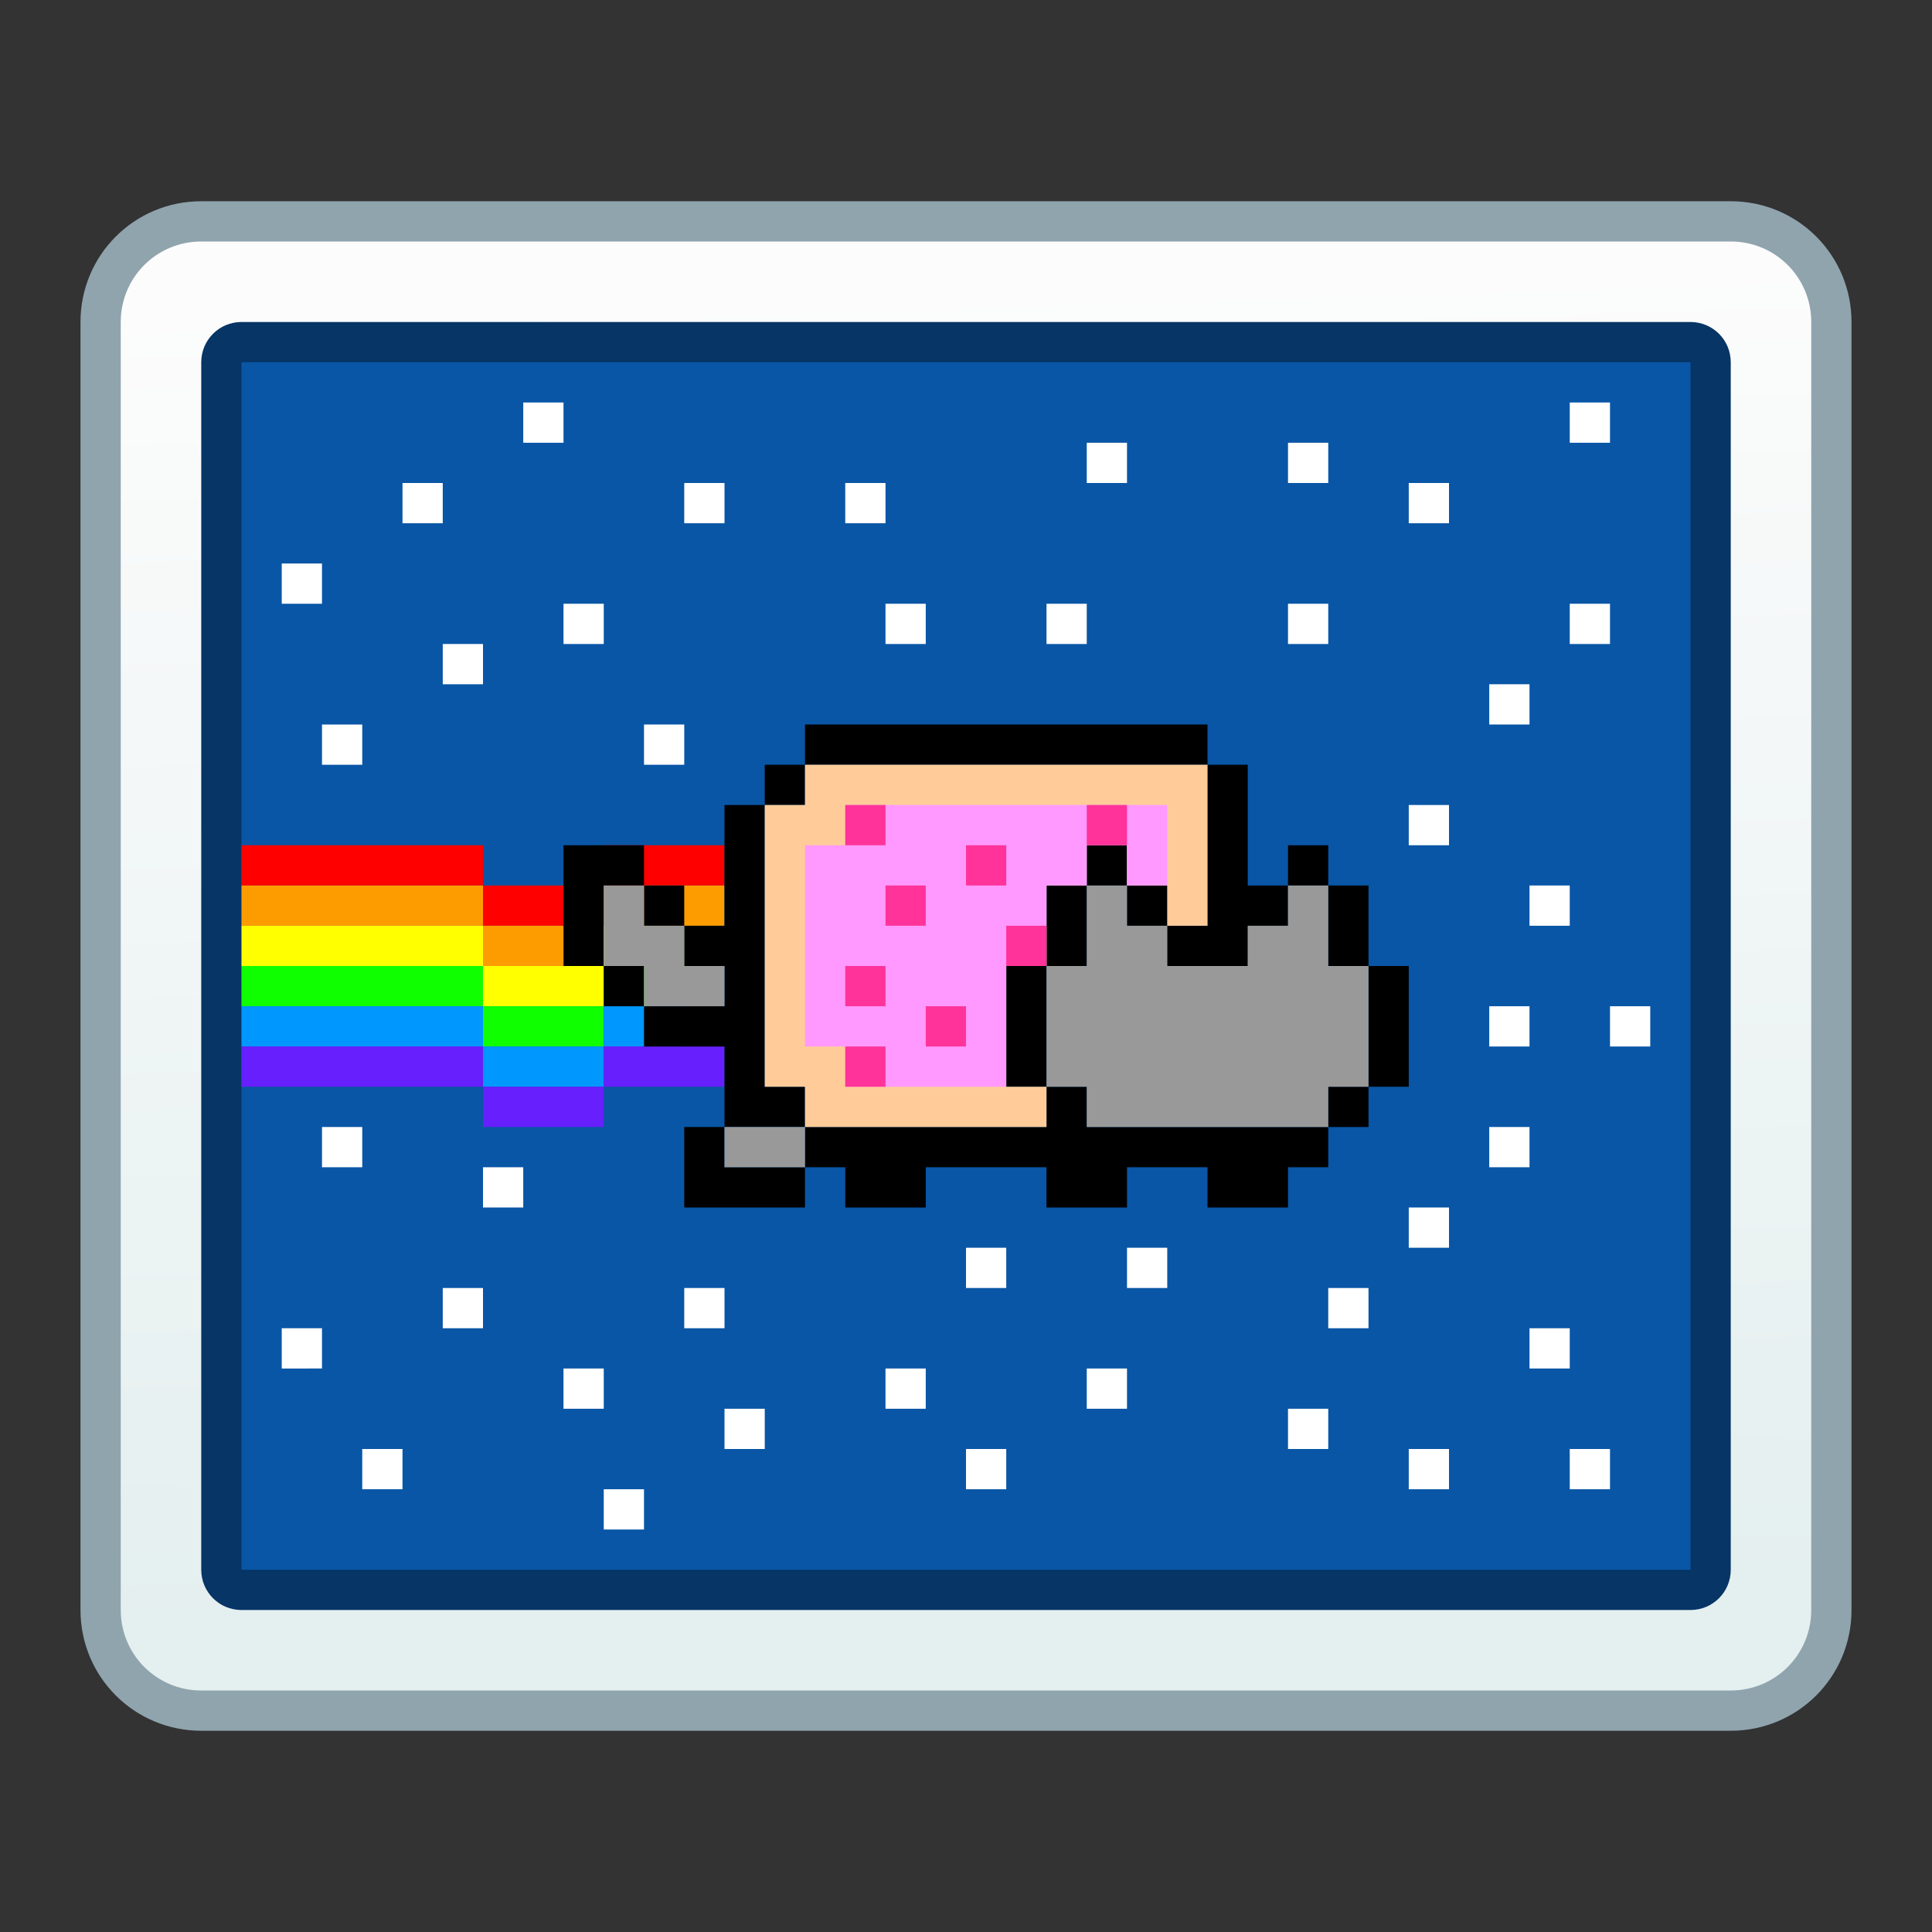 <?xml version="1.0" encoding="UTF-8" standalone="no"?>
<!-- Created with Inkscape (http://www.inkscape.org/) -->

<svg
   xmlns:dc="http://purl.org/dc/elements/1.1/"
   xmlns:cc="http://creativecommons.org/ns#"
   xmlns:rdf="http://www.w3.org/1999/02/22-rdf-syntax-ns#"
   xmlns:svg="http://www.w3.org/2000/svg"
   xmlns="http://www.w3.org/2000/svg"
   xmlns:xlink="http://www.w3.org/1999/xlink"
   xmlns:sodipodi="http://sodipodi.sourceforge.net/DTD/sodipodi-0.dtd"
   xmlns:inkscape="http://www.inkscape.org/namespaces/inkscape"
   width="48"
   height="48"
   viewBox="0 0 48 48"
   version="1.1"
   id="svg8"
   inkscape:version="0.92.2 2405546, 2018-03-11"
   sodipodi:docname="image-x-gif.svg">
  <rect x="0" y="0" width="48" height="48" fill="#333333" stroke="none"/>
  <title
     id="title7895">Antu icon Theme</title>
  <defs
     id="defs2">
    <linearGradient
       gradientTransform="translate(-80,-56)"
       y2="342.65"
       x2="43"
       y1="341.65"
       x1="76"
       gradientUnits="userSpaceOnUse"
       id="linearGradient6625-7"
       xlink:href="#linearGradient4846"
       inkscape:collect="always" />
    <linearGradient
       inkscape:collect="always"
       id="linearGradient4846">
      <stop
         style="stop-color:#e4efef;stop-opacity:1"
         offset="0"
         id="stop4842" />
      <stop
         style="stop-color:#fcfcfc;stop-opacity:1"
         offset="1"
         id="stop4844" />
    </linearGradient>
    <linearGradient
       inkscape:collect="always"
       id="linearGradient3082">
      <stop
         style="stop-color:#f2e7ed;stop-opacity:1"
         offset="0"
         id="stop3078" />
      <stop
         style="stop-color:#e5c6d2;stop-opacity:0"
         offset="1"
         id="stop3080" />
    </linearGradient>
    <linearGradient
       inkscape:collect="always"
       xlink:href="#linearGradient3082"
       id="linearGradient3084-0-6"
       x1="-8"
       y1="308.65"
       x2="-10"
       y2="305.65"
       gradientUnits="userSpaceOnUse"
       gradientTransform="matrix(-1,0,0,1,17.404,-20.404)" />
  </defs>
  <sodipodi:namedview
     id="base"
     pagecolor="#ffffff"
     bordercolor="#666666"
     borderopacity="1.0"
     inkscape:pageopacity="0.0"
     inkscape:pageshadow="2"
     inkscape:zoom="1"
     inkscape:cx="70.511043"
     inkscape:cy="121.30749"
     inkscape:document-units="px"
     inkscape:current-layer="layer1"
     showgrid="true"
     units="px"
     inkscape:window-width="1360"
     inkscape:window-height="711"
     inkscape:window-x="0"
     inkscape:window-y="28"
     inkscape:window-maximized="1"
     objecttolerance="10"
     gridtolerance="10"
     guidetolerance="10"
     inkscape:snap-bbox="true"
     inkscape:bbox-paths="true"
     inkscape:bbox-nodes="true"
     inkscape:snap-bbox-edge-midpoints="true"
     inkscape:snap-bbox-midpoints="true"
     inkscape:object-paths="true"
     inkscape:snap-intersection-paths="true">
    <inkscape:grid
       type="xygrid"
       id="grid7897"
       empspacing="4" />
  </sodipodi:namedview>
  <g
     inkscape:label="Capa 1"
     inkscape:groupmode="layer"
     id="layer1"
     transform="translate(0,-266.65)">
    <g
       transform="translate(-31,-5)"
       id="layer1-9"
       inkscape:label="Capa 1">
      <g
         transform="translate(4,-2.625)"
         id="g9752" />
    </g>
    <g
       id="g1620">
      <g
         transform="rotate(90,0,310.65)"
         id="g8745">
        <path
           style="opacity:1;vector-effect:none;fill:#90a4ae;fill-opacity:1;stroke:none;stroke-width:6;stroke-linecap:square;stroke-linejoin:round;stroke-miterlimit:18;stroke-dasharray:none;stroke-dashoffset:0;stroke-opacity:1;paint-order:markers stroke fill"
           d="m -36,264.65 h 32 c 1.662,0 3,1.338 3,3 v 38 c 0,1.662 -1.338,3 -3,3 h -32 c -1.662,0 -3,-1.338 -3,-3 v -38 c 0,-1.662 1.338,-3 3,-3 z"
           id="rect6397-1"
           inkscape:connector-curvature="0" />
        <path
           style="opacity:1;vector-effect:none;fill:url(#linearGradient6625-7);fill-opacity:1;stroke:none;stroke-width:6;stroke-linecap:square;stroke-linejoin:round;stroke-miterlimit:18;stroke-dasharray:none;stroke-dashoffset:0;stroke-opacity:1;paint-order:markers stroke fill"
           d="m -36,265.65 h 32 c 1.108,0 2,0.892 2,2 v 38 c 0,1.108 -0.892,2 -2,2 h -32 c -1.108,0 -2,-0.892 -2,-2 V 267.65 c 0,-1.108 0.892,-2 2,-2 z"
           id="rect6399-4"
           inkscape:connector-curvature="0"
           sodipodi:nodetypes="sssssssss" />
      </g>
      <path
         inkscape:connector-curvature="0"
         id="rect1216"
         d="m 43,275.65 v 30 c 0,0.554 -0.446,1 -1,1 H 6 c -0.554,0 -1,-0.446 -1,-1 v -30 c 0,-0.554 0.446,-1 1,-1 h 36 c 0.554,0 1,0.446 1,1 z"
         style="opacity:1;vector-effect:none;fill:#063566;fill-opacity:1;stroke:none;stroke-width:2;stroke-linecap:round;stroke-linejoin:round;stroke-miterlimit:4;stroke-dasharray:none;stroke-dashoffset:0;stroke-opacity:1" />
      <path
         id="rect982"
         d="m 6,275.65 h 36 v 30 H 6 Z"
         style="opacity:1;vector-effect:none;fill:#0956a6;fill-opacity:1;stroke:none;stroke-width:2;stroke-linecap:round;stroke-linejoin:round;stroke-miterlimit:4;stroke-dasharray:none;stroke-dashoffset:0;stroke-opacity:1" />
      <g
         id="g927"
         transform="translate(-118,-106.625)">
        <path
           id="rect1052"
           d="m 133,394.275 h 3 v 1 h -3 z"
           style="fill:#fe0000;fill-opacity:1;stroke:none;stroke-width:2;stroke-linecap:round;stroke-linejoin:round;stroke-miterlimit:4;stroke-dasharray:none;stroke-opacity:1"
           inkscape:connector-curvature="0" />
        <path
           id="rect1054"
           d="m 130,395.275 h 3 v 1 h -3 z"
           style="fill:#fe0000;fill-opacity:1;stroke:none;stroke-width:2;stroke-linecap:round;stroke-linejoin:round;stroke-miterlimit:4;stroke-dasharray:none;stroke-opacity:1"
           inkscape:connector-curvature="0" />
        <path
           id="rect1056"
           d="m 124,394.275 h 6 v 1 h -6 z"
           style="fill:#fe0000;fill-opacity:1;stroke:none;stroke-width:2;stroke-linecap:round;stroke-linejoin:round;stroke-miterlimit:4;stroke-dasharray:none;stroke-opacity:1"
           inkscape:connector-curvature="0"
           sodipodi:nodetypes="ccccc" />
        <path
           id="rect1058"
           d="m 124,395.275 h 6 v 1 h -6 z"
           style="fill:#fd9c00;fill-opacity:1;stroke:none;stroke-width:2;stroke-linecap:round;stroke-linejoin:round;stroke-miterlimit:4;stroke-dasharray:none;stroke-opacity:1"
           inkscape:connector-curvature="0"
           sodipodi:nodetypes="ccccc" />
        <path
           id="rect1060"
           d="m 130,396.275 h 3 v 1 h -3 z"
           style="fill:#fd9c00;fill-opacity:1;stroke:none;stroke-width:2;stroke-linecap:round;stroke-linejoin:round;stroke-miterlimit:4;stroke-dasharray:none;stroke-opacity:1"
           inkscape:connector-curvature="0" />
        <path
           id="rect1062"
           d="m 133,395.275 h 3 v 1 h -3 z"
           style="fill:#fd9c00;fill-opacity:1;stroke:none;stroke-width:2;stroke-linecap:round;stroke-linejoin:round;stroke-miterlimit:4;stroke-dasharray:none;stroke-opacity:1"
           inkscape:connector-curvature="0"
           sodipodi:nodetypes="ccccc" />
        <path
           id="rect1058-6"
           d="m 124,396.275 h 6 v 1 h -6 z"
           style="fill:#ffff00;fill-opacity:1;stroke:none;stroke-width:2;stroke-linecap:round;stroke-linejoin:round;stroke-miterlimit:4;stroke-dasharray:none;stroke-opacity:1"
           inkscape:connector-curvature="0"
           sodipodi:nodetypes="ccccc" />
        <path
           id="rect1060-7"
           d="m 130,397.275 h 3 v 1 h -3 z"
           style="fill:#ffff00;fill-opacity:1;stroke:none;stroke-width:2;stroke-linecap:round;stroke-linejoin:round;stroke-miterlimit:4;stroke-dasharray:none;stroke-opacity:1"
           inkscape:connector-curvature="0" />
        <path
           id="rect1062-5"
           d="m 132,396.275 h 3 v 1 h -3 z"
           style="fill:#ffff00;fill-opacity:1;stroke:none;stroke-width:2;stroke-linecap:round;stroke-linejoin:round;stroke-miterlimit:4;stroke-dasharray:none;stroke-opacity:1"
           inkscape:connector-curvature="0" />
        <path
           id="rect1058-6-3"
           d="m 124,397.275 h 6 v 1 h -6 z"
           style="fill:#10ff00;fill-opacity:1;stroke:none;stroke-width:2;stroke-linecap:round;stroke-linejoin:round;stroke-miterlimit:4;stroke-dasharray:none;stroke-opacity:1"
           inkscape:connector-curvature="0"
           sodipodi:nodetypes="ccccc" />
        <path
           id="rect1060-7-5"
           d="m 130,398.275 h 3 v 1 h -3 z"
           style="fill:#10ff00;fill-opacity:1;stroke:none;stroke-width:2;stroke-linecap:round;stroke-linejoin:round;stroke-miterlimit:4;stroke-dasharray:none;stroke-opacity:1"
           inkscape:connector-curvature="0" />
        <path
           id="rect1062-5-6"
           d="m 133,397.275 h 2 v 1 h -2 z"
           style="fill:#10ff00;fill-opacity:1;stroke:none;stroke-width:2;stroke-linecap:round;stroke-linejoin:round;stroke-miterlimit:4;stroke-dasharray:none;stroke-opacity:1"
           inkscape:connector-curvature="0"
           sodipodi:nodetypes="ccccc" />
        <path
           id="rect1058-6-3-2"
           d="m 124,398.275 h 6 v 1 h -6 z"
           style="fill:#0097fe;fill-opacity:1;stroke:none;stroke-width:2;stroke-linecap:round;stroke-linejoin:round;stroke-miterlimit:4;stroke-dasharray:none;stroke-opacity:1"
           inkscape:connector-curvature="0"
           sodipodi:nodetypes="ccccc" />
        <path
           id="rect1060-7-5-9"
           d="m 130,399.275 h 3 v 1 h -3 z"
           style="fill:#0097fe;fill-opacity:1;stroke:none;stroke-width:2;stroke-linecap:round;stroke-linejoin:round;stroke-miterlimit:4;stroke-dasharray:none;stroke-opacity:1"
           inkscape:connector-curvature="0" />
        <path
           id="rect1062-5-6-1"
           d="m 133,398.275 h 2 v 1 h -2 z"
           style="fill:#0097fe;fill-opacity:1;stroke:none;stroke-width:2;stroke-linecap:round;stroke-linejoin:round;stroke-miterlimit:4;stroke-dasharray:none;stroke-opacity:1"
           inkscape:connector-curvature="0"
           sodipodi:nodetypes="ccccc" />
        <path
           id="rect1058-6-3-2-2"
           d="m 124,399.275 h 6 v 1 h -6 z"
           style="fill:#671ffd;fill-opacity:1;stroke:none;stroke-width:2;stroke-linecap:round;stroke-linejoin:round;stroke-miterlimit:4;stroke-dasharray:none;stroke-opacity:1"
           inkscape:connector-curvature="0"
           sodipodi:nodetypes="ccccc" />
        <path
           id="rect1060-7-5-9-7"
           d="m 130,400.275 h 3 v 1 h -3 z"
           style="fill:#671ffd;fill-opacity:1;stroke:none;stroke-width:2;stroke-linecap:round;stroke-linejoin:round;stroke-miterlimit:4;stroke-dasharray:none;stroke-opacity:1"
           inkscape:connector-curvature="0"
           sodipodi:nodetypes="ccccc" />
        <path
           id="rect1062-5-6-1-0"
           d="m 133,399.275 h 3 v 1 h -3 z"
           style="fill:#671ffd;fill-opacity:1;stroke:none;stroke-width:2;stroke-linecap:round;stroke-linejoin:round;stroke-miterlimit:4;stroke-dasharray:none;stroke-opacity:1"
           inkscape:connector-curvature="0" />
        <g
           transform="translate(188,44.625)"
           id="g1029">
          <path
             inkscape:connector-curvature="0"
             style="fill:#000000;fill-opacity:1;stroke:none;stroke-width:2;stroke-linecap:round;stroke-linejoin:round;stroke-miterlimit:4;stroke-dasharray:none;stroke-opacity:1"
             d="m -50,64 v 1 h 10 v -1 z"
             transform="translate(0,282.65)"
             id="path998" />
          <path
             inkscape:connector-curvature="0"
             style="fill:#000000;fill-opacity:1;stroke:none;stroke-width:2;stroke-linecap:round;stroke-linejoin:round;stroke-miterlimit:4;stroke-dasharray:none;stroke-opacity:1"
             d="m -40,65 v 4 h -1 v 1 h 2 v -1 h 1 v -1 h -1 v -3 z"
             transform="translate(0,282.65)"
             id="path996" />
          <path
             inkscape:connector-curvature="0"
             style="fill:#000000;fill-opacity:1;stroke:none;stroke-width:2;stroke-linecap:round;stroke-linejoin:round;stroke-miterlimit:4;stroke-dasharray:none;stroke-opacity:1"
             d="m -38,68 h 1 v -1 h -1 z"
             transform="translate(0,282.65)"
             id="path994" />
          <path
             inkscape:connector-curvature="0"
             style="fill:#000000;fill-opacity:1;stroke:none;stroke-width:2;stroke-linecap:round;stroke-linejoin:round;stroke-miterlimit:4;stroke-dasharray:none;stroke-opacity:1"
             d="m -37,68 v 2 h 1 v -2 z"
             transform="translate(0,282.65)"
             id="path992" />
          <path
             inkscape:connector-curvature="0"
             style="fill:#000000;fill-opacity:1;stroke:none;stroke-width:2;stroke-linecap:round;stroke-linejoin:round;stroke-miterlimit:4;stroke-dasharray:none;stroke-opacity:1"
             d="m -36,70 v 3 h 1 v -3 z"
             transform="translate(0,282.65)"
             id="path990" />
          <path
             inkscape:connector-curvature="0"
             style="fill:#000000;fill-opacity:1;stroke:none;stroke-width:2;stroke-linecap:round;stroke-linejoin:round;stroke-miterlimit:4;stroke-dasharray:none;stroke-opacity:1"
             d="m -36,73 h -1 v 1 h 1 z"
             transform="translate(0,282.65)"
             id="path988" />
          <path
             inkscape:connector-curvature="0"
             style="fill:#000000;fill-opacity:1;stroke:none;stroke-width:2;stroke-linecap:round;stroke-linejoin:round;stroke-miterlimit:4;stroke-dasharray:none;stroke-opacity:1"
             d="m -37,74 h -6 v -1 h -1 v 1 h -6 v 1 h 1 v 1 h 2 v -1 h 3 v 1 h 2 v -1 h 2 v 1 h 2 v -1 h 1 z"
             transform="translate(0,282.65)"
             id="path986" />
          <path
             inkscape:connector-curvature="0"
             style="fill:#000000;fill-opacity:1;stroke:none;stroke-width:2;stroke-linecap:round;stroke-linejoin:round;stroke-miterlimit:4;stroke-dasharray:none;stroke-opacity:1"
             d="m -50,75 h -2 v -1 h -1 v 1 1 h 3 z"
             transform="translate(0,282.65)"
             id="path984" />
          <path
             inkscape:connector-curvature="0"
             style="fill:#000000;fill-opacity:1;stroke:none;stroke-width:2;stroke-linecap:round;stroke-linejoin:round;stroke-miterlimit:4;stroke-dasharray:none;stroke-opacity:1"
             d="m -52,74 h 2 v -1 h -1 v -7 h -1 v 3 h -1 v 1 h 1 v 1 h -2 v 1 h 2 z"
             transform="translate(0,282.65)"
             id="path982" />
          <path
             inkscape:connector-curvature="0"
             style="fill:#000000;fill-opacity:1;stroke:none;stroke-width:2;stroke-linecap:round;stroke-linejoin:round;stroke-miterlimit:4;stroke-dasharray:none;stroke-opacity:1"
             d="m -54,71 v -1 h -1 v 1 z"
             transform="translate(0,282.65)"
             id="path980" />
          <path
             inkscape:connector-curvature="0"
             style="fill:#000000;fill-opacity:1;stroke:none;stroke-width:2;stroke-linecap:round;stroke-linejoin:round;stroke-miterlimit:4;stroke-dasharray:none;stroke-opacity:1"
             d="m -55,70 v -2 h 1 v -1 h -2 v 1 2 z"
             transform="translate(0,282.65)"
             id="path978" />
          <path
             inkscape:connector-curvature="0"
             style="fill:#000000;fill-opacity:1;stroke:none;stroke-width:2;stroke-linecap:round;stroke-linejoin:round;stroke-miterlimit:4;stroke-dasharray:none;stroke-opacity:1"
             d="m -54,68 v 1 h 1 v -1 z"
             transform="translate(0,282.65)"
             id="path976" />
          <path
             inkscape:connector-curvature="0"
             style="fill:#000000;fill-opacity:1;stroke:none;stroke-width:2;stroke-linecap:round;stroke-linejoin:round;stroke-miterlimit:4;stroke-dasharray:none;stroke-opacity:1"
             d="m -51,66 h 1 v -1 h -1 z"
             transform="translate(0,282.65)"
             id="path974" />
          <path
             inkscape:connector-curvature="0"
             style="fill:#000000;fill-opacity:1;stroke:none;stroke-width:2;stroke-linecap:round;stroke-linejoin:round;stroke-miterlimit:4;stroke-dasharray:none;stroke-opacity:1"
             d="m -44,73 v -3 h -1 v 3 z"
             transform="translate(0,282.65)"
             id="path972" />
          <path
             inkscape:connector-curvature="0"
             style="fill:#000000;fill-opacity:1;stroke:none;stroke-width:2;stroke-linecap:round;stroke-linejoin:round;stroke-miterlimit:4;stroke-dasharray:none;stroke-opacity:1"
             d="m -44,70 h 1 v -2 h -1 z"
             transform="translate(0,282.65)"
             id="path970" />
          <path
             inkscape:connector-curvature="0"
             style="fill:#000000;fill-opacity:1;stroke:none;stroke-width:2;stroke-linecap:round;stroke-linejoin:round;stroke-miterlimit:4;stroke-dasharray:none;stroke-opacity:1"
             d="m -43,68 h 1 v -1 h -1 z"
             transform="translate(0,282.65)"
             id="path968" />
          <path
             inkscape:connector-curvature="0"
             style="fill:#000000;fill-opacity:1;stroke:none;stroke-width:2;stroke-linecap:round;stroke-linejoin:round;stroke-miterlimit:4;stroke-dasharray:none;stroke-opacity:1"
             d="m -42,68 v 1 h 1 v -1 z"
             transform="translate(0,282.65)"
             id="rect890" />
          <path
             inkscape:connector-curvature="0"
             style="fill:#999999;fill-opacity:1;stroke:none;stroke-width:2;stroke-linecap:round;stroke-linejoin:round;stroke-miterlimit:4;stroke-dasharray:none;stroke-opacity:1"
             d="m -55,68 v 2 h 1 v 1 h 1 1 v -1 h -1 v -1 h -1 v -1 z m 12,0 v 2 h -1 v 3 h 1 v 1 h 6 v -1 h 1 v -3 h -1 v -1 -1 h -1 v 1 h -1 v 1 h -2 v -1 h -1 v -1 z m -9,6 v 1 h 2 v -1 z"
             transform="translate(0,282.65)"
             id="rect949" />
          <path
             inkscape:connector-curvature="0"
             style="fill:#ffcc99;fill-opacity:1;stroke:none;stroke-width:2;stroke-linecap:round;stroke-linejoin:round;stroke-miterlimit:4;stroke-dasharray:none;stroke-opacity:1"
             d="m -50,65 v 1 h -1 v 7 h 1 v 1 h 6 v -1 h -1 v -3 h 1 v -2 h 1 v -1 h 1 v 1 h 1 v 1 h 1 v -1 -1 -2 h -4 z"
             transform="translate(0,282.65)"
             id="rect969" />
          <path
             inkscape:connector-curvature="0"
             style="fill:#ff99ff;fill-opacity:1;stroke:none;stroke-width:2;stroke-linecap:round;stroke-linejoin:round;stroke-miterlimit:4;stroke-dasharray:none;stroke-opacity:1"
             d="m -49,66 v 1 h -1 v 5 h 1 v 1 h 4 v -1 -2 h 1 v -2 h 1 v -1 h 1 v 1 h 1 v -1 -1 z"
             transform="translate(0,282.65)"
             id="rect984" />
          <path
             inkscape:connector-curvature="0"
             style="fill:#ff3399;fill-opacity:1;stroke:none;stroke-width:2;stroke-linecap:round;stroke-linejoin:round;stroke-miterlimit:4;stroke-dasharray:none;stroke-opacity:1"
             d="m -49,66 v 1 h 1 v -1 z m 6,0 v 1 h 1 v -1 z m -3,1 v 1 h 1 v -1 z m -2,1 v 1 h 1 v -1 z m 3,1 v 1 h 1 v -1 z m -4,1 v 1 h 1 v -1 z m 2,1 v 1 h 1 v -1 z m -2,1 v 1 h 1 v -1 z"
             transform="translate(0,282.65)"
             id="rect1004" />
        </g>
      </g>
      <path
         id="rect1267"
         d="m 10,278.65 h 1 v 1 h -1 z"
         style="opacity:1;vector-effect:none;fill:#ffffff;fill-opacity:1;stroke:none;stroke-width:2;stroke-linecap:round;stroke-linejoin:round;stroke-miterlimit:4;stroke-dasharray:none;stroke-dashoffset:0;stroke-opacity:1" />
      <path
         id="rect1267-2"
         d="m 14,281.65 h 1 v 1 h -1 z"
         style="opacity:1;vector-effect:none;fill:#ffffff;fill-opacity:1;stroke:none;stroke-width:2;stroke-linecap:round;stroke-linejoin:round;stroke-miterlimit:4;stroke-dasharray:none;stroke-dashoffset:0;stroke-opacity:1"
         inkscape:connector-curvature="0" />
      <path
         id="rect1267-7"
         d="m 17,278.65 h 1 v 1 h -1 z"
         style="opacity:1;vector-effect:none;fill:#ffffff;fill-opacity:1;stroke:none;stroke-width:2;stroke-linecap:round;stroke-linejoin:round;stroke-miterlimit:4;stroke-dasharray:none;stroke-dashoffset:0;stroke-opacity:1"
         inkscape:connector-curvature="0" />
      <path
         id="rect1267-0"
         d="m 13,276.65 h 1 v 1 h -1 z"
         style="opacity:1;vector-effect:none;fill:#ffffff;fill-opacity:1;stroke:none;stroke-width:2;stroke-linecap:round;stroke-linejoin:round;stroke-miterlimit:4;stroke-dasharray:none;stroke-dashoffset:0;stroke-opacity:1"
         inkscape:connector-curvature="0" />
      <path
         id="rect1267-9"
         d="m 22,281.65 h 1 v 1 h -1 z"
         style="opacity:1;vector-effect:none;fill:#ffffff;fill-opacity:1;stroke:none;stroke-width:2;stroke-linecap:round;stroke-linejoin:round;stroke-miterlimit:4;stroke-dasharray:none;stroke-dashoffset:0;stroke-opacity:1"
         inkscape:connector-curvature="0" />
      <path
         id="rect1267-3"
         d="m 21,278.65 h 1 v 1 h -1 z"
         style="opacity:1;vector-effect:none;fill:#ffffff;fill-opacity:1;stroke:none;stroke-width:2;stroke-linecap:round;stroke-linejoin:round;stroke-miterlimit:4;stroke-dasharray:none;stroke-dashoffset:0;stroke-opacity:1"
         inkscape:connector-curvature="0" />
      <path
         id="rect1267-6"
         d="m 27,277.65 h 1 v 1 h -1 z"
         style="opacity:1;vector-effect:none;fill:#ffffff;fill-opacity:1;stroke:none;stroke-width:2;stroke-linecap:round;stroke-linejoin:round;stroke-miterlimit:4;stroke-dasharray:none;stroke-dashoffset:0;stroke-opacity:1"
         inkscape:connector-curvature="0" />
      <path
         id="rect1267-06"
         d="m 26,281.65 h 1 v 1 h -1 z"
         style="opacity:1;vector-effect:none;fill:#ffffff;fill-opacity:1;stroke:none;stroke-width:2;stroke-linecap:round;stroke-linejoin:round;stroke-miterlimit:4;stroke-dasharray:none;stroke-dashoffset:0;stroke-opacity:1"
         inkscape:connector-curvature="0" />
      <path
         id="rect1267-26"
         d="m 38,288.65 h 1 v 1 h -1 z"
         style="opacity:1;vector-effect:none;fill:#ffffff;fill-opacity:1;stroke:none;stroke-width:2;stroke-linecap:round;stroke-linejoin:round;stroke-miterlimit:4;stroke-dasharray:none;stroke-dashoffset:0;stroke-opacity:1"
         inkscape:connector-curvature="0" />
      <path
         id="rect1267-1"
         d="m 35,286.65 h 1 v 1 h -1 z"
         style="opacity:1;vector-effect:none;fill:#ffffff;fill-opacity:1;stroke:none;stroke-width:2;stroke-linecap:round;stroke-linejoin:round;stroke-miterlimit:4;stroke-dasharray:none;stroke-dashoffset:0;stroke-opacity:1"
         inkscape:connector-curvature="0" />
      <path
         id="rect1267-8"
         d="m 37,283.65 h 1 v 1 h -1 z"
         style="opacity:1;vector-effect:none;fill:#ffffff;fill-opacity:1;stroke:none;stroke-width:2;stroke-linecap:round;stroke-linejoin:round;stroke-miterlimit:4;stroke-dasharray:none;stroke-dashoffset:0;stroke-opacity:1"
         inkscape:connector-curvature="0" />
      <path
         id="rect1267-79"
         d="m 32,281.65 h 1 v 1 h -1 z"
         style="opacity:1;vector-effect:none;fill:#ffffff;fill-opacity:1;stroke:none;stroke-width:2;stroke-linecap:round;stroke-linejoin:round;stroke-miterlimit:4;stroke-dasharray:none;stroke-dashoffset:0;stroke-opacity:1"
         inkscape:connector-curvature="0" />
      <path
         id="rect1267-20"
         d="m 35,278.65 h 1 v 1 h -1 z"
         style="opacity:1;vector-effect:none;fill:#ffffff;fill-opacity:1;stroke:none;stroke-width:2;stroke-linecap:round;stroke-linejoin:round;stroke-miterlimit:4;stroke-dasharray:none;stroke-dashoffset:0;stroke-opacity:1"
         inkscape:connector-curvature="0" />
      <path
         id="rect1267-23"
         d="m 32,277.65 h 1 v 1 h -1 z"
         style="opacity:1;vector-effect:none;fill:#ffffff;fill-opacity:1;stroke:none;stroke-width:2;stroke-linecap:round;stroke-linejoin:round;stroke-miterlimit:4;stroke-dasharray:none;stroke-dashoffset:0;stroke-opacity:1"
         inkscape:connector-curvature="0" />
      <path
         id="rect1267-75"
         d="m 39,276.65 h 1 v 1 h -1 z"
         style="opacity:1;vector-effect:none;fill:#ffffff;fill-opacity:1;stroke:none;stroke-width:2;stroke-linecap:round;stroke-linejoin:round;stroke-miterlimit:4;stroke-dasharray:none;stroke-dashoffset:0;stroke-opacity:1"
         inkscape:connector-curvature="0" />
      <path
         id="rect1267-92"
         d="m 39,282.65 h 1 v -1 h -1 z"
         style="opacity:1;vector-effect:none;fill:#ffffff;fill-opacity:1;stroke:none;stroke-width:2;stroke-linecap:round;stroke-linejoin:round;stroke-miterlimit:4;stroke-dasharray:none;stroke-dashoffset:0;stroke-opacity:1"
         inkscape:connector-curvature="0" />
      <path
         id="rect1267-28"
         d="m 8,294.65 h 1 v 1 H 8 Z"
         style="opacity:1;vector-effect:none;fill:#ffffff;fill-opacity:1;stroke:none;stroke-width:2;stroke-linecap:round;stroke-linejoin:round;stroke-miterlimit:4;stroke-dasharray:none;stroke-dashoffset:0;stroke-opacity:1"
         inkscape:connector-curvature="0" />
      <path
         id="rect1267-97"
         d="m 11,298.65 h 1 v 1 h -1 z"
         style="opacity:1;vector-effect:none;fill:#ffffff;fill-opacity:1;stroke:none;stroke-width:2;stroke-linecap:round;stroke-linejoin:round;stroke-miterlimit:4;stroke-dasharray:none;stroke-dashoffset:0;stroke-opacity:1"
         inkscape:connector-curvature="0" />
      <path
         id="rect1267-36"
         d="m 7,299.65 h 1 v 1 H 7 Z"
         style="opacity:1;vector-effect:none;fill:#ffffff;fill-opacity:1;stroke:none;stroke-width:2;stroke-linecap:round;stroke-linejoin:round;stroke-miterlimit:4;stroke-dasharray:none;stroke-dashoffset:0;stroke-opacity:1"
         inkscape:connector-curvature="0" />
      <path
         id="rect1267-12"
         d="m 12,295.65 h 1 v 1 h -1 z"
         style="opacity:1;vector-effect:none;fill:#ffffff;fill-opacity:1;stroke:none;stroke-width:2;stroke-linecap:round;stroke-linejoin:round;stroke-miterlimit:4;stroke-dasharray:none;stroke-dashoffset:0;stroke-opacity:1"
         inkscape:connector-curvature="0" />
      <path
         id="rect1267-93"
         d="m 17,298.65 h 1 v 1 h -1 z"
         style="opacity:1;vector-effect:none;fill:#ffffff;fill-opacity:1;stroke:none;stroke-width:2;stroke-linecap:round;stroke-linejoin:round;stroke-miterlimit:4;stroke-dasharray:none;stroke-dashoffset:0;stroke-opacity:1"
         inkscape:connector-curvature="0" />
      <path
         id="rect1267-19"
         d="m 8,284.65 h 1 v 1 H 8 Z"
         style="opacity:1;vector-effect:none;fill:#ffffff;fill-opacity:1;stroke:none;stroke-width:2;stroke-linecap:round;stroke-linejoin:round;stroke-miterlimit:4;stroke-dasharray:none;stroke-dashoffset:0;stroke-opacity:1"
         inkscape:connector-curvature="0" />
      <path
         id="rect1267-4"
         d="m 7,281.65 h 1 v -1 H 7 Z"
         style="opacity:1;vector-effect:none;fill:#ffffff;fill-opacity:1;stroke:none;stroke-width:2;stroke-linecap:round;stroke-linejoin:round;stroke-miterlimit:4;stroke-dasharray:none;stroke-dashoffset:0;stroke-opacity:1"
         inkscape:connector-curvature="0" />
      <path
         id="rect1267-78"
         d="m 11,282.65 h 1 v 1 h -1 z"
         style="opacity:1;vector-effect:none;fill:#ffffff;fill-opacity:1;stroke:none;stroke-width:2;stroke-linecap:round;stroke-linejoin:round;stroke-miterlimit:4;stroke-dasharray:none;stroke-dashoffset:0;stroke-opacity:1"
         inkscape:connector-curvature="0" />
      <path
         id="rect1267-45"
         d="m 16,284.65 h 1 v 1 h -1 z"
         style="opacity:1;vector-effect:none;fill:#ffffff;fill-opacity:1;stroke:none;stroke-width:2;stroke-linecap:round;stroke-linejoin:round;stroke-miterlimit:4;stroke-dasharray:none;stroke-dashoffset:0;stroke-opacity:1"
         inkscape:connector-curvature="0" />
      <path
         id="rect1267-03"
         d="m 22,300.65 h 1 v 1 h -1 z"
         style="opacity:1;vector-effect:none;fill:#ffffff;fill-opacity:1;stroke:none;stroke-width:2;stroke-linecap:round;stroke-linejoin:round;stroke-miterlimit:4;stroke-dasharray:none;stroke-dashoffset:0;stroke-opacity:1"
         inkscape:connector-curvature="0" />
      <path
         id="rect1267-61"
         d="m 24,297.65 h 1 v 1 h -1 z"
         style="opacity:1;vector-effect:none;fill:#ffffff;fill-opacity:1;stroke:none;stroke-width:2;stroke-linecap:round;stroke-linejoin:round;stroke-miterlimit:4;stroke-dasharray:none;stroke-dashoffset:0;stroke-opacity:1"
         inkscape:connector-curvature="0" />
      <path
         id="rect1267-063"
         d="m 28,297.65 h 1 v 1 h -1 z"
         style="opacity:1;vector-effect:none;fill:#ffffff;fill-opacity:1;stroke:none;stroke-width:2;stroke-linecap:round;stroke-linejoin:round;stroke-miterlimit:4;stroke-dasharray:none;stroke-dashoffset:0;stroke-opacity:1"
         inkscape:connector-curvature="0" />
      <path
         id="rect1267-206"
         d="m 32,301.65 h 1 v 1 h -1 z"
         style="opacity:1;vector-effect:none;fill:#ffffff;fill-opacity:1;stroke:none;stroke-width:2;stroke-linecap:round;stroke-linejoin:round;stroke-miterlimit:4;stroke-dasharray:none;stroke-dashoffset:0;stroke-opacity:1"
         inkscape:connector-curvature="0" />
      <path
         id="rect1267-15"
         d="m 14,300.65 h 1 v 1 h -1 z"
         style="opacity:1;vector-effect:none;fill:#ffffff;fill-opacity:1;stroke:none;stroke-width:2;stroke-linecap:round;stroke-linejoin:round;stroke-miterlimit:4;stroke-dasharray:none;stroke-dashoffset:0;stroke-opacity:1"
         inkscape:connector-curvature="0" />
      <path
         id="rect1267-5"
         d="m 9,302.65 h 1 v 1 H 9 Z"
         style="opacity:1;vector-effect:none;fill:#ffffff;fill-opacity:1;stroke:none;stroke-width:2;stroke-linecap:round;stroke-linejoin:round;stroke-miterlimit:4;stroke-dasharray:none;stroke-dashoffset:0;stroke-opacity:1"
         inkscape:connector-curvature="0" />
      <path
         id="rect1267-47"
         d="m 15,303.65 h 1 v 1 h -1 z"
         style="opacity:1;vector-effect:none;fill:#ffffff;fill-opacity:1;stroke:none;stroke-width:2;stroke-linecap:round;stroke-linejoin:round;stroke-miterlimit:4;stroke-dasharray:none;stroke-dashoffset:0;stroke-opacity:1"
         inkscape:connector-curvature="0" />
      <path
         id="rect1267-65"
         d="m 18,301.65 h 1 v 1 h -1 z"
         style="opacity:1;vector-effect:none;fill:#ffffff;fill-opacity:1;stroke:none;stroke-width:2;stroke-linecap:round;stroke-linejoin:round;stroke-miterlimit:4;stroke-dasharray:none;stroke-dashoffset:0;stroke-opacity:1"
         inkscape:connector-curvature="0" />
      <path
         id="rect1267-69"
         d="m 24,302.65 h 1 v 1 h -1 z"
         style="opacity:1;vector-effect:none;fill:#ffffff;fill-opacity:1;stroke:none;stroke-width:2;stroke-linecap:round;stroke-linejoin:round;stroke-miterlimit:4;stroke-dasharray:none;stroke-dashoffset:0;stroke-opacity:1"
         inkscape:connector-curvature="0" />
      <path
         id="rect1267-37"
         d="m 27,300.65 h 1 v 1 h -1 z"
         style="opacity:1;vector-effect:none;fill:#ffffff;fill-opacity:1;stroke:none;stroke-width:2;stroke-linecap:round;stroke-linejoin:round;stroke-miterlimit:4;stroke-dasharray:none;stroke-dashoffset:0;stroke-opacity:1"
         inkscape:connector-curvature="0" />
      <path
         id="rect1267-452"
         d="m 33,298.65 h 1 v 1 h -1 z"
         style="opacity:1;vector-effect:none;fill:#ffffff;fill-opacity:1;stroke:none;stroke-width:2;stroke-linecap:round;stroke-linejoin:round;stroke-miterlimit:4;stroke-dasharray:none;stroke-dashoffset:0;stroke-opacity:1"
         inkscape:connector-curvature="0" />
      <path
         id="rect1267-54"
         d="m 37,294.65 h 1 v 1 h -1 z"
         style="opacity:1;vector-effect:none;fill:#ffffff;fill-opacity:1;stroke:none;stroke-width:2;stroke-linecap:round;stroke-linejoin:round;stroke-miterlimit:4;stroke-dasharray:none;stroke-dashoffset:0;stroke-opacity:1"
         inkscape:connector-curvature="0" />
      <path
         id="rect1267-74"
         d="m 40,291.65 h 1 v 1 h -1 z"
         style="opacity:1;vector-effect:none;fill:#ffffff;fill-opacity:1;stroke:none;stroke-width:2;stroke-linecap:round;stroke-linejoin:round;stroke-miterlimit:4;stroke-dasharray:none;stroke-dashoffset:0;stroke-opacity:1"
         inkscape:connector-curvature="0" />
      <path
         id="rect1267-43"
         d="m 37,291.65 h 1 v 1 h -1 z"
         style="opacity:1;vector-effect:none;fill:#ffffff;fill-opacity:1;stroke:none;stroke-width:2;stroke-linecap:round;stroke-linejoin:round;stroke-miterlimit:4;stroke-dasharray:none;stroke-dashoffset:0;stroke-opacity:1"
         inkscape:connector-curvature="0" />
      <path
         id="rect1267-07"
         d="m 38,299.65 h 1 v 1 h -1 z"
         style="opacity:1;vector-effect:none;fill:#ffffff;fill-opacity:1;stroke:none;stroke-width:2;stroke-linecap:round;stroke-linejoin:round;stroke-miterlimit:4;stroke-dasharray:none;stroke-dashoffset:0;stroke-opacity:1"
         inkscape:connector-curvature="0" />
      <path
         id="rect1267-86"
         d="m 35,296.65 h 1 v 1 h -1 z"
         style="opacity:1;vector-effect:none;fill:#ffffff;fill-opacity:1;stroke:none;stroke-width:2;stroke-linecap:round;stroke-linejoin:round;stroke-miterlimit:4;stroke-dasharray:none;stroke-dashoffset:0;stroke-opacity:1"
         inkscape:connector-curvature="0" />
      <path
         id="rect1267-88"
         d="m 35,302.65 h 1 v 1 h -1 z"
         style="opacity:1;vector-effect:none;fill:#ffffff;fill-opacity:1;stroke:none;stroke-width:2;stroke-linecap:round;stroke-linejoin:round;stroke-miterlimit:4;stroke-dasharray:none;stroke-dashoffset:0;stroke-opacity:1"
         inkscape:connector-curvature="0" />
      <path
         id="rect1267-431"
         d="m 39,302.65 h 1 v 1 h -1 z"
         style="opacity:1;vector-effect:none;fill:#ffffff;fill-opacity:1;stroke:none;stroke-width:2;stroke-linecap:round;stroke-linejoin:round;stroke-miterlimit:4;stroke-dasharray:none;stroke-dashoffset:0;stroke-opacity:1"
         inkscape:connector-curvature="0" />
    </g>
  </g>
</svg>
